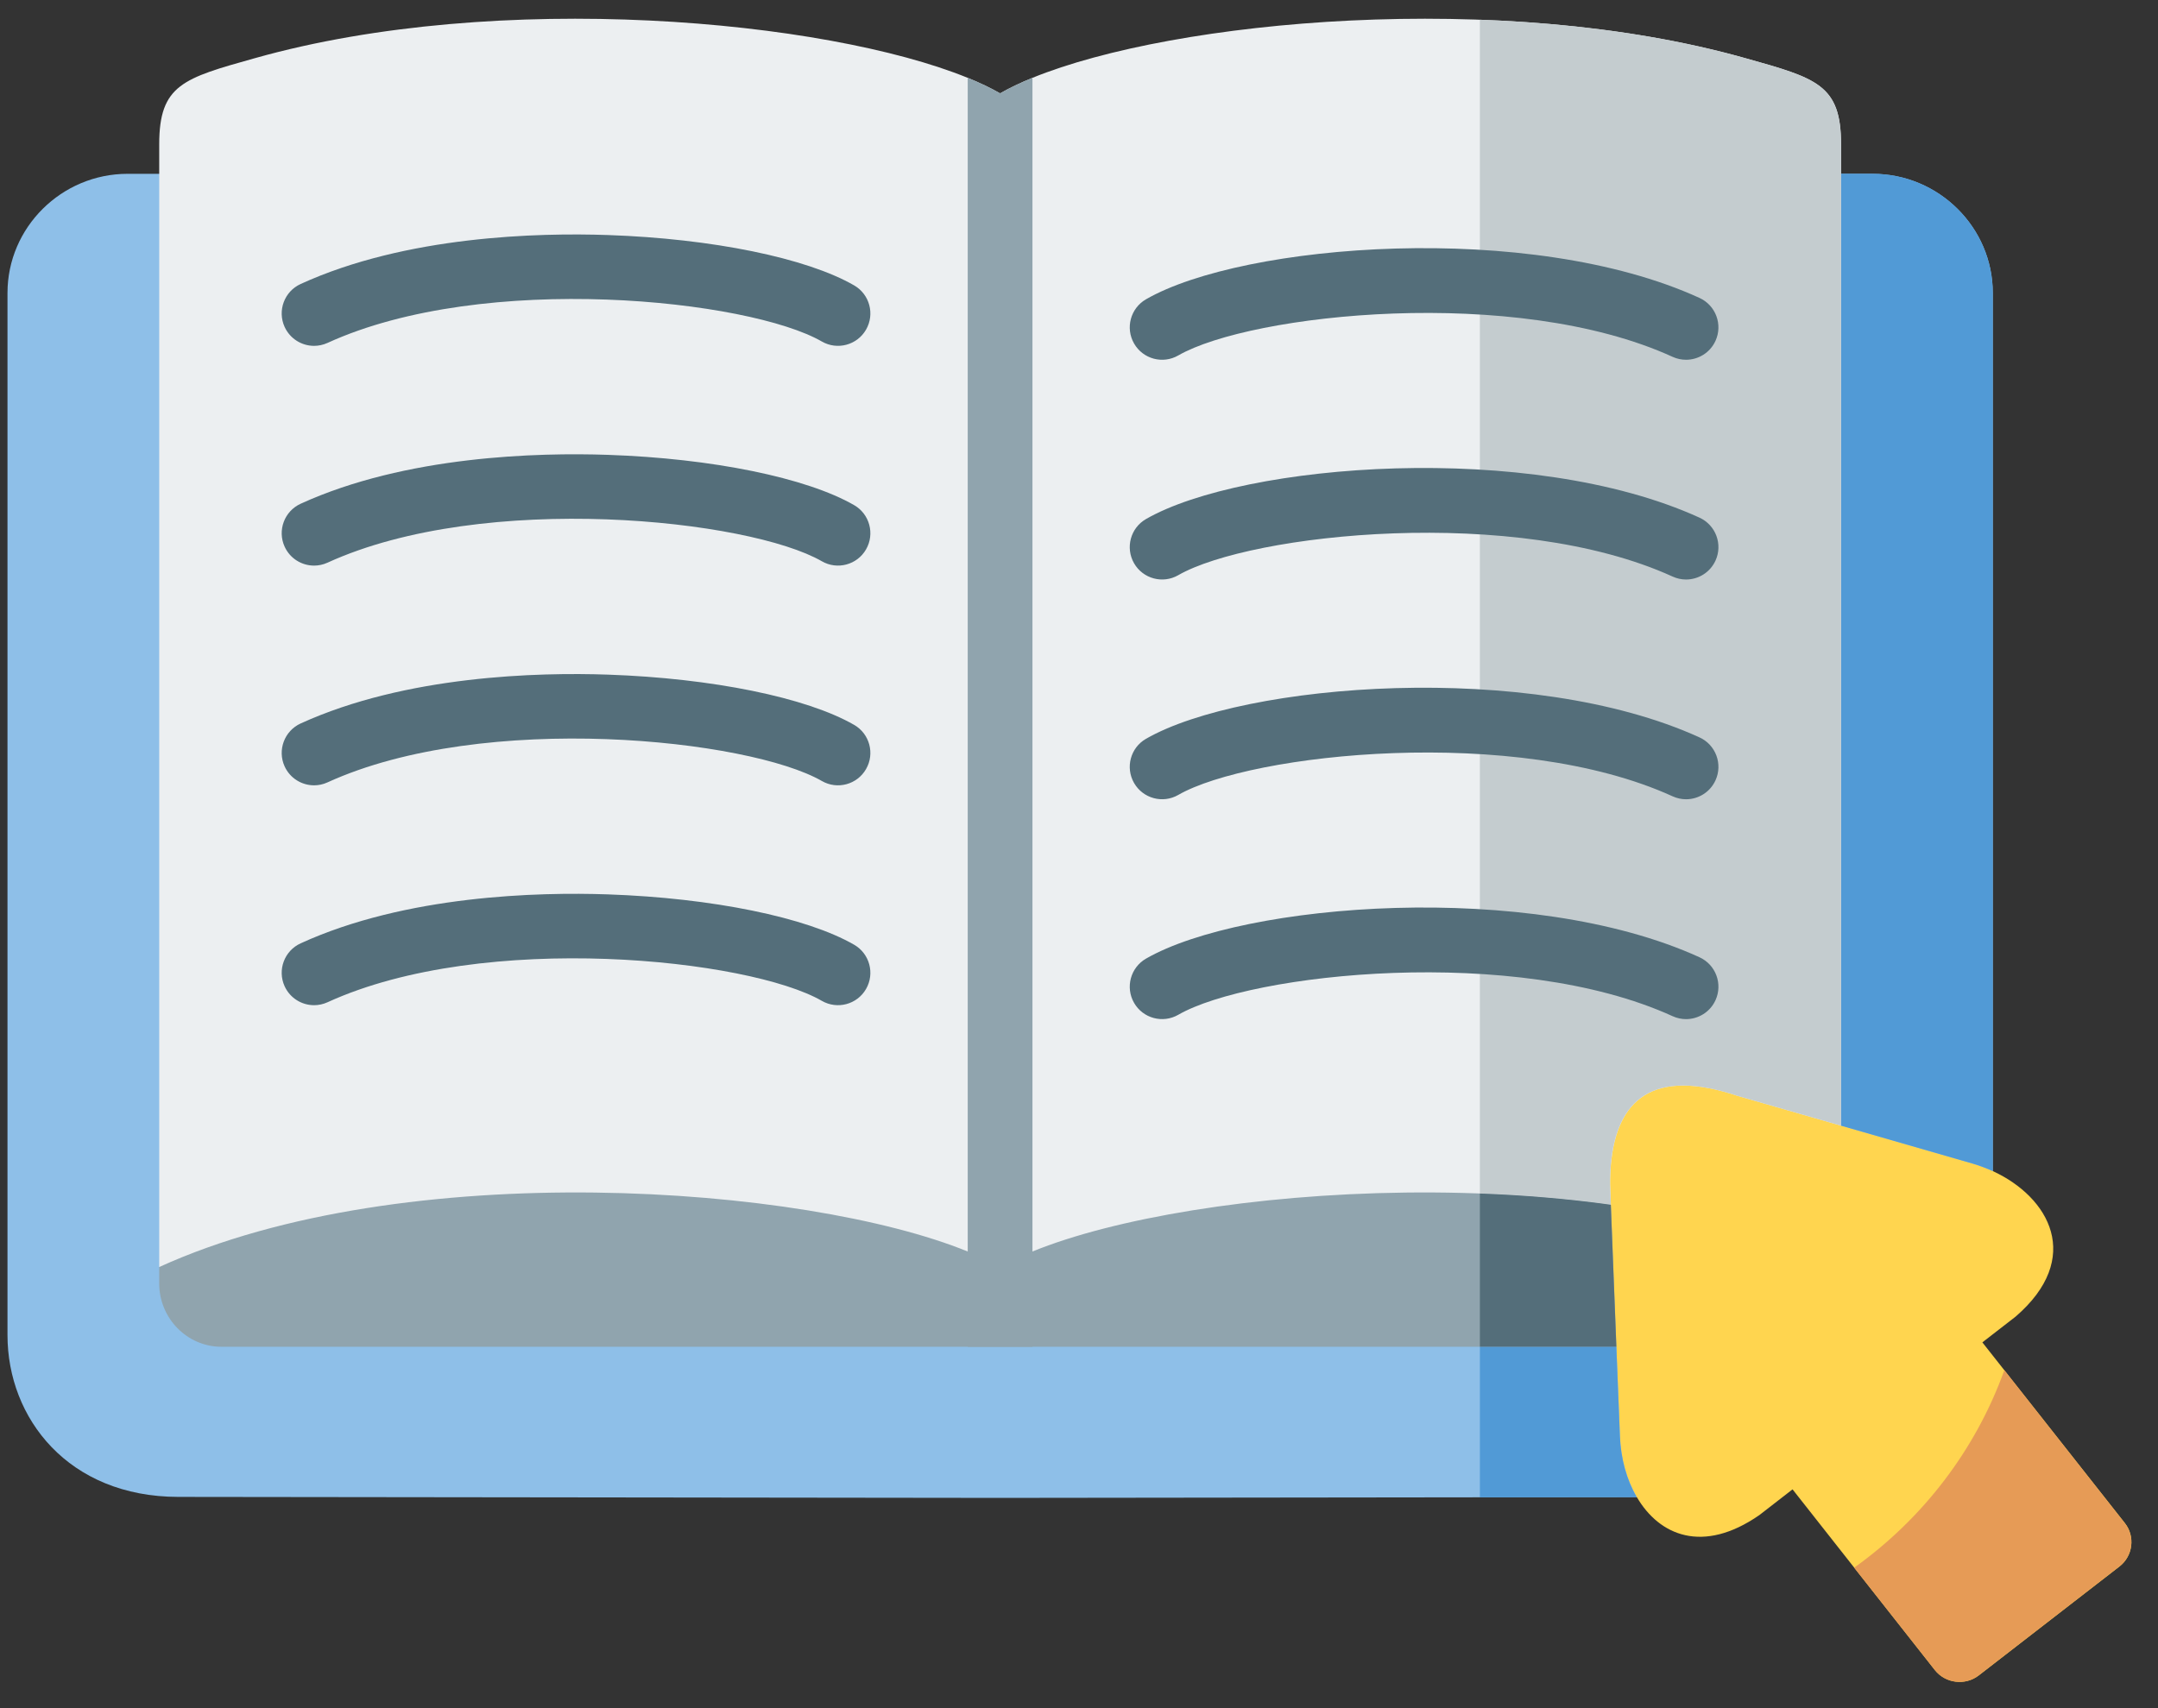 <svg width="72" height="57" viewBox="0 0 72 57" fill="none" xmlns="http://www.w3.org/2000/svg">
<rect x="0" y="0" width="72" height="57" fill="#333333" stroke="none"/>
<path fill-rule="evenodd" clip-rule="evenodd" d="M5.313 5.8H4.257C2.054 5.8 0.25 7.588 0.25 9.776V44.553C0.25 47.324 2.276 49.947 5.95 49.951L33.367 49.984L57.632 49.955L66.488 42.614V9.776C66.488 7.588 64.684 5.8 62.477 5.8H61.425H5.313Z" fill="#8EBFE8"/>
<path fill-rule="evenodd" clip-rule="evenodd" d="M34.673 43.481L34.446 43.735L33.367 44.941H7.387C6.245 44.941 5.312 43.991 5.312 42.831V42.28C11.096 35.309 26.236 36.085 32.286 41.203C32.688 41.542 33.05 41.902 33.367 42.28L34.446 43.273L34.673 43.481Z" fill="#90A4AE"/>
<path fill-rule="evenodd" clip-rule="evenodd" d="M61.426 42.28V42.831C61.426 43.99 60.489 44.941 59.35 44.941H33.367V42.28C33.664 41.907 34.026 41.558 34.447 41.231C39.756 37.101 54.285 36.666 61.426 42.28Z" fill="#90A4AE"/>
<path fill-rule="evenodd" clip-rule="evenodd" d="M38.544 23.805L34.446 38.428L33.367 42.28C33.056 42.101 32.694 41.927 32.286 41.762C26.891 39.557 13.504 38.55 5.312 42.28V4.818C5.312 2.825 6.118 2.61 8.501 1.942C16.636 -0.351 27.547 0.664 32.286 2.597C32.694 2.764 33.056 2.936 33.367 3.115L34.446 7.428L38.544 23.805Z" fill="#ECEFF1"/>
<path fill-rule="evenodd" clip-rule="evenodd" d="M61.426 4.818V42.28C53.23 38.549 39.84 39.558 34.447 41.762C34.04 41.928 33.678 42.102 33.367 42.28V3.115C33.678 2.936 34.039 2.764 34.447 2.597C39.184 0.664 50.096 -0.351 58.232 1.942C60.616 2.61 61.426 2.825 61.426 4.818Z" fill="#ECEFF1"/>
<path fill-rule="evenodd" clip-rule="evenodd" d="M53.931 44.941L54.05 47.935C54.079 48.664 54.272 49.381 54.613 49.96C55.361 51.239 56.812 51.866 58.698 50.559L59.807 49.699L64.558 55.732C64.911 56.176 65.569 56.258 66.021 55.907L70.714 52.274C71.166 51.923 71.248 51.272 70.894 50.824L66.14 44.794L67.249 43.935C69.514 41.979 68.379 39.951 66.489 39.079C66.271 38.981 66.041 38.895 65.807 38.826L61.426 37.563L57.975 36.569C55.143 35.62 53.939 36.704 53.746 38.863C53.73 39.075 53.717 39.295 53.721 39.527L53.746 40.203L53.931 44.941Z" fill="#FFD54F"/>
<path fill-rule="evenodd" clip-rule="evenodd" d="M66.873 45.722C65.911 48.395 64.144 50.684 61.863 52.313L64.555 55.731C64.908 56.175 65.566 56.257 66.018 55.907L70.711 52.273C71.163 51.922 71.245 51.271 70.891 50.823L66.873 45.722Z" fill="#E69B56"/>
<path fill-rule="evenodd" clip-rule="evenodd" d="M53.928 44.94H49.375V49.967L54.61 49.959C54.269 49.38 54.076 48.663 54.047 47.934L53.928 44.94Z" fill="#519AD6"/>
<path fill-rule="evenodd" clip-rule="evenodd" d="M61.424 24.037V37.562L65.804 38.825C66.038 38.895 66.269 38.98 66.487 39.078V9.775C66.487 7.588 64.683 5.799 62.476 5.799H61.424V18.941V24.037Z" fill="#519AD6"/>
<path fill-rule="evenodd" clip-rule="evenodd" d="M61.424 37.562V24.038V18.941V5.799V4.818C61.424 2.825 60.614 2.61 58.231 1.941C55.481 1.163 52.416 0.768 49.375 0.658V5.799V9.421V16.754V24.09V31.423V38.202V39.827C50.838 39.88 52.305 40.003 53.743 40.202L53.718 39.526C53.714 39.294 53.727 39.074 53.743 38.862C53.936 36.703 55.14 35.619 57.972 36.568L61.424 37.562Z" fill="#C4CCCF"/>
<path fill-rule="evenodd" clip-rule="evenodd" d="M53.928 44.94L53.743 40.202C52.305 40.002 50.838 39.88 49.375 39.827V44.94H53.928Z" fill="#546E7A"/>
<path d="M10.479 26.206C10.069 26.206 9.677 25.971 9.496 25.574C9.249 25.031 9.488 24.39 10.03 24.142C13.547 22.538 17.963 22.432 20.282 22.512C23.761 22.632 26.909 23.274 28.498 24.189C29.015 24.486 29.193 25.147 28.895 25.664C28.598 26.181 27.938 26.36 27.421 26.062C25.003 24.67 16.175 23.713 10.926 26.108C10.781 26.175 10.629 26.206 10.479 26.206Z" fill="#546E7A"/>
<path d="M10.479 33.543C10.069 33.543 9.678 33.308 9.496 32.911C9.249 32.368 9.487 31.727 10.03 31.479C13.547 29.871 17.964 29.765 20.282 29.845C23.762 29.965 26.91 30.609 28.499 31.526C29.015 31.824 29.193 32.485 28.895 33.002C28.597 33.519 27.936 33.696 27.42 33.398C25.004 32.004 16.177 31.045 10.927 33.445C10.782 33.511 10.629 33.543 10.479 33.543Z" fill="#546E7A"/>
<path d="M10.479 18.874C10.069 18.874 9.677 18.639 9.496 18.241C9.249 17.699 9.488 17.058 10.03 16.81C13.548 15.204 17.964 15.099 20.282 15.178C23.762 15.297 26.911 15.941 28.499 16.857C29.015 17.155 29.193 17.816 28.895 18.333C28.597 18.85 27.936 19.027 27.42 18.729C25.006 17.336 16.181 16.378 10.927 18.776C10.781 18.843 10.629 18.874 10.479 18.874Z" fill="#546E7A"/>
<path d="M10.479 11.541C10.069 11.541 9.678 11.306 9.496 10.909C9.249 10.366 9.487 9.725 10.03 9.477C13.547 7.869 17.963 7.763 20.282 7.843C23.762 7.963 26.91 8.607 28.499 9.524C29.015 9.822 29.193 10.483 28.895 11C28.597 11.517 27.936 11.694 27.42 11.396C25.004 10.002 16.177 9.043 10.927 11.443C10.782 11.509 10.629 11.541 10.479 11.541Z" fill="#546E7A"/>
<path d="M56.254 26.671C56.104 26.671 55.952 26.639 55.806 26.573C50.561 24.18 41.731 25.136 39.311 26.527C38.794 26.824 38.134 26.645 37.837 26.128C37.54 25.61 37.718 24.95 38.236 24.653C41.481 22.788 51.045 22.025 56.703 24.607C57.245 24.854 57.484 25.495 57.237 26.038C57.056 26.436 56.664 26.671 56.254 26.671Z" fill="#546E7A"/>
<path d="M56.254 34.008C56.104 34.008 55.952 33.976 55.806 33.91C50.556 31.514 41.728 32.471 39.312 33.863C38.795 34.16 38.135 33.983 37.838 33.466C37.54 32.949 37.718 32.288 38.234 31.99C41.476 30.123 51.039 29.359 56.702 31.943C57.245 32.191 57.484 32.832 57.237 33.375C57.056 33.773 56.664 34.007 56.254 34.008Z" fill="#546E7A"/>
<path d="M56.254 19.338C56.104 19.338 55.952 19.307 55.806 19.24C50.561 16.847 41.731 17.803 39.311 19.194C38.794 19.491 38.134 19.313 37.837 18.796C37.54 18.278 37.718 17.617 38.236 17.32C41.481 15.455 51.045 14.693 56.703 17.274C57.245 17.522 57.484 18.163 57.237 18.706C57.056 19.103 56.664 19.338 56.254 19.338Z" fill="#546E7A"/>
<path d="M56.254 12.005C56.103 12.005 55.951 11.974 55.806 11.908C50.559 9.509 41.731 10.468 39.312 11.861C38.795 12.159 38.135 11.981 37.838 11.464C37.54 10.947 37.718 10.286 38.234 9.988C41.479 8.119 51.043 7.355 56.703 9.942C57.245 10.19 57.484 10.831 57.236 11.374C57.055 11.771 56.663 12.005 56.254 12.005Z" fill="#546E7A"/>
<path d="M34.447 2.597V44.941H32.287V2.597C32.695 2.764 33.057 2.936 33.368 3.115C33.679 2.936 34.039 2.764 34.447 2.597Z" fill="#90A4AE"/>
</svg>
